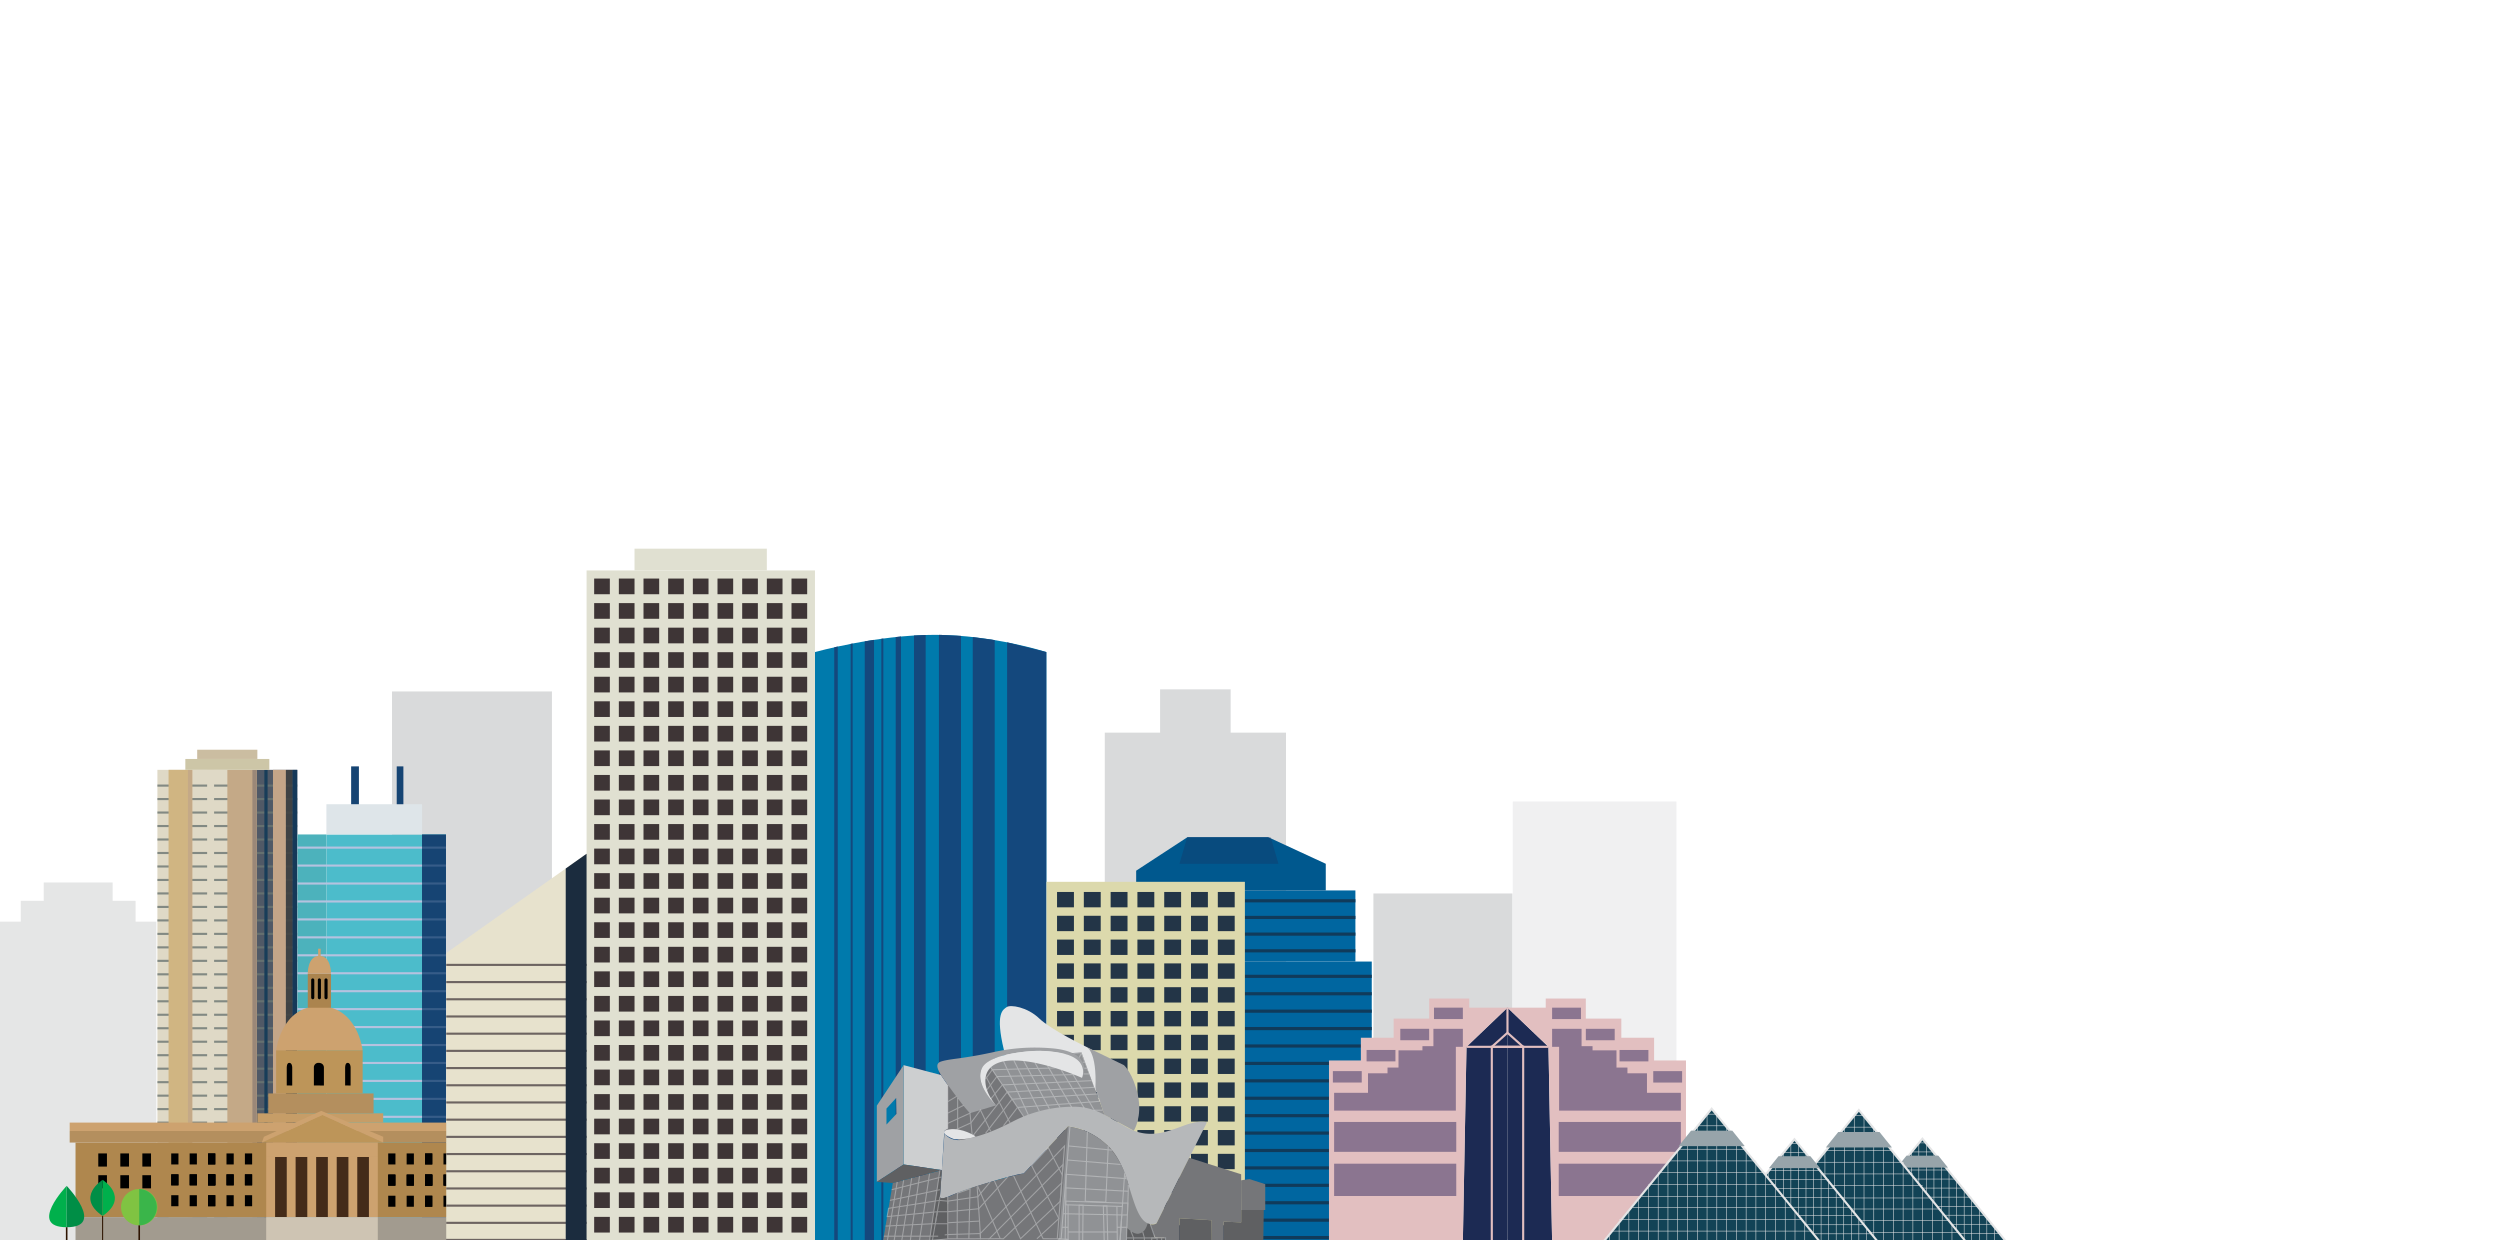 <svg xmlns="http://www.w3.org/2000/svg" xmlns:xlink="http://www.w3.org/1999/xlink" viewBox="0 0 1177.03 584.01"><defs><style>.cls-1,.cls-22,.cls-23,.cls-29,.cls-35,.cls-37,.cls-66,.cls-70,.cls-8{fill:none;}.cls-2{clip-path:url(#clip-path);}.cls-3,.cls-4,.cls-5{fill:#808285;}.cls-23,.cls-3{opacity:0.2;}.cls-28,.cls-4{opacity:0.3;}.cls-5{opacity:0.12;}.cls-6{fill:#505966;}.cls-7{fill:#dfd9c6;}.cls-8{stroke:#6b7672;}.cls-22,.cls-23,.cls-29,.cls-35,.cls-37,.cls-38,.cls-53,.cls-54,.cls-66,.cls-67,.cls-68,.cls-70,.cls-8{stroke-miterlimit:10;}.cls-15,.cls-8{opacity:0.8;}.cls-9{fill:#c4a987;}.cls-10{fill:#c4a588;}.cls-11{fill:#d0b582;}.cls-12{fill:#183d59;}.cls-13{fill:#153959;}.cls-14{fill:#9b8878;}.cls-15{fill:#3b3d3d;}.cls-16{fill:#cdc6a7;}.cls-17{fill:#cbbda1;}.cls-18{fill:#4cbccb;}.cls-19{fill:#4cb2bc;}.cls-20{fill:#164473;}.cls-21{fill:#dee5e9;}.cls-22,.cls-23{stroke:#b5c2df;}.cls-24{fill:#007aac;}.cls-25{fill:#14487d;}.cls-26{fill:#0066a0;}.cls-27{fill:#00588e;}.cls-28{fill:#1c2e57;}.cls-29{stroke:#103b5b;stroke-width:1.5px;}.cls-30{fill:#dcd9ac;}.cls-31{fill:#233547;}.cls-32{fill:#1c2a53;}.cls-33{fill:#e2bfc0;}.cls-34{fill:#8b7590;}.cls-35{stroke:#e2bfc0;}.cls-36{fill:#124356;}.cls-37,.cls-38,.cls-66,.cls-67,.cls-68{stroke:#e4e5e6;}.cls-38,.cls-39{fill:#97a4aa;}.cls-38{stroke-width:0.25px;}.cls-40{fill:#e0e0d1;}.cls-41{fill:#3e3536;}.cls-42{fill:#af874e;}.cls-43{fill:#b48f5e;}.cls-44{fill:#cda26f;}.cls-45{fill:#c69d67;}.cls-46{fill:#bd9559;}.cls-47{fill:#ab844e;}.cls-48{fill:#442b19;}.cls-49{fill:#a29b8f;}.cls-50{fill:#cec4b3;}.cls-51{fill:#00b04c;}.cls-52,.cls-53,.cls-54{fill:#008e46;}.cls-53,.cls-54{stroke:#2e1401;}.cls-53{stroke-width:0.75px;}.cls-54,.cls-66,.cls-67,.cls-68{stroke-width:0.5px;}.cls-55{fill:#80c342;}.cls-56{fill:#3ab54a;}.cls-57{fill:#e4e5e6;}.cls-58{fill:#757679;}.cls-59{fill:#909295;}.cls-60{fill:#5f6062;}.cls-61{fill:#8a8c8e;}.cls-62{fill:#b6b8ba;}.cls-63{fill:#cdcfd0;}.cls-64{fill:#9fa1a4;}.cls-65{opacity:0.4;}.cls-67{fill:#cecac8;}.cls-68{fill:#006db7;}.cls-69{fill:#e7e2cd;}.cls-70{stroke:#6d6461;}.cls-71{fill:#1b2c3e;}</style><clipPath id="clip-path"><rect class="cls-1" y="258.31" width="944.33" height="325.7"/></clipPath></defs><title>17_01_27_SkylineIllustration_2</title><g id="Layer_3" data-name="Layer 3"><g class="cls-2"><polygon class="cls-3" points="63.84 433.91 63.84 424.12 53.03 424.12 53.03 415.48 20.59 415.48 20.59 424.12 9.78 424.12 9.78 433.91 0 433.91 0 609.56 73.62 609.56 73.62 433.91 63.84 433.91"/><rect class="cls-4" x="646.61" y="420.66" width="65.42" height="162.65"/><rect class="cls-4" x="184.57" y="325.54" width="75.3" height="250.34"/><polygon class="cls-4" points="579.41 344.94 579.41 324.55 546.19 324.55 546.19 344.94 520.14 344.94 520.14 583.5 605.46 583.5 605.46 344.94 579.41 344.94"/><rect class="cls-5" x="712.23" y="377.36" width="77.05" height="250.34"/><rect class="cls-6" x="120.92" y="362.45" width="19.03" height="221.36"/><rect class="cls-7" x="74.11" y="362.45" width="46.81" height="221.36"/><line class="cls-8" x1="74.11" y1="369.87" x2="139.96" y2="369.87"/><line class="cls-8" x1="74.11" y1="376.21" x2="139.96" y2="376.21"/><line class="cls-8" x1="74.11" y1="382.56" x2="139.96" y2="382.56"/><line class="cls-8" x1="74.11" y1="388.91" x2="139.96" y2="388.91"/><line class="cls-8" x1="74.11" y1="395.25" x2="139.96" y2="395.25"/><line class="cls-8" x1="74.11" y1="401.6" x2="139.96" y2="401.6"/><line class="cls-8" x1="74.11" y1="407.95" x2="139.96" y2="407.95"/><line class="cls-8" x1="74.11" y1="414.29" x2="139.96" y2="414.29"/><line class="cls-8" x1="74.11" y1="420.64" x2="139.96" y2="420.64"/><line class="cls-8" x1="74.11" y1="426.99" x2="139.96" y2="426.99"/><line class="cls-8" x1="74.11" y1="433.34" x2="139.96" y2="433.34"/><line class="cls-8" x1="74.11" y1="439.68" x2="139.96" y2="439.68"/><line class="cls-8" x1="74.11" y1="446.03" x2="139.96" y2="446.03"/><line class="cls-8" x1="74.11" y1="452.38" x2="139.96" y2="452.38"/><line class="cls-8" x1="74.11" y1="458.72" x2="139.96" y2="458.72"/><line class="cls-8" x1="74.11" y1="465.07" x2="139.96" y2="465.07"/><line class="cls-8" x1="74.11" y1="471.42" x2="139.96" y2="471.42"/><line class="cls-8" x1="74.11" y1="477.76" x2="139.96" y2="477.76"/><line class="cls-8" x1="74.11" y1="484.11" x2="139.96" y2="484.11"/><line class="cls-8" x1="74.11" y1="490.46" x2="139.96" y2="490.46"/><line class="cls-8" x1="74.11" y1="496.8" x2="139.96" y2="496.8"/><line class="cls-8" x1="74.11" y1="503.15" x2="139.96" y2="503.15"/><line class="cls-8" x1="74.11" y1="509.5" x2="139.96" y2="509.5"/><line class="cls-8" x1="74.11" y1="515.85" x2="139.96" y2="515.85"/><line class="cls-8" x1="74.11" y1="522.19" x2="139.96" y2="522.19"/><line class="cls-8" x1="74.11" y1="528.54" x2="139.96" y2="528.54"/><line class="cls-8" x1="74.11" y1="534.89" x2="139.96" y2="534.89"/><line class="cls-8" x1="74.11" y1="541.23" x2="139.96" y2="541.23"/><line class="cls-8" x1="74.11" y1="547.58" x2="139.96" y2="547.58"/><line class="cls-8" x1="74.11" y1="553.93" x2="139.96" y2="553.93"/><line class="cls-8" x1="74.11" y1="560.27" x2="139.96" y2="560.27"/><line class="cls-8" x1="74.11" y1="566.62" x2="139.96" y2="566.62"/><line class="cls-8" x1="74.11" y1="572.97" x2="139.96" y2="572.97"/><line class="cls-8" x1="74.11" y1="579.31" x2="139.96" y2="579.31"/><rect class="cls-9" x="107.04" y="362.45" width="13.89" height="221.36"/><rect class="cls-10" x="128.53" y="362.45" width="6.08" height="221.36"/><rect class="cls-11" x="79.36" y="362.45" width="11.15" height="221.36"/><rect class="cls-12" x="124.47" y="362.45" width="1.52" height="221.36"/><rect class="cls-13" x="137.65" y="362.45" width="2.3" height="221.36"/><rect class="cls-14" x="118.83" y="362.45" width="2.09" height="221.36"/><rect class="cls-9" x="88.48" y="362.45" width="2.02" height="221.36"/><rect class="cls-15" x="134.61" y="362.45" width="3.04" height="221.36"/><rect class="cls-7" x="97.52" y="362.45" width="3.28" height="221.36"/><rect class="cls-16" x="87.26" y="357.33" width="39.54" height="5.12"/><rect class="cls-17" x="92.84" y="352.98" width="28.33" height="4.35"/><rect class="cls-18" x="153.67" y="392.87" width="56.3" height="191.47"/><rect class="cls-19" x="140.08" y="392.87" width="13.59" height="191.47"/><rect class="cls-20" x="198.69" y="392.87" width="11.28" height="191.47"/><rect class="cls-21" x="153.67" y="378.64" width="45.02" height="14.23"/><rect class="cls-20" x="186.78" y="360.82" width="3.14" height="17.82"/><rect class="cls-20" x="165.32" y="360.82" width="3.66" height="17.82"/><line class="cls-22" x1="140.08" y1="399.07" x2="198.69" y2="399.07"/><line class="cls-22" x1="140.08" y1="407.52" x2="198.69" y2="407.52"/><line class="cls-22" x1="140.08" y1="415.97" x2="198.69" y2="415.97"/><line class="cls-22" x1="140.08" y1="424.42" x2="198.69" y2="424.42"/><line class="cls-22" x1="140.08" y1="432.87" x2="198.69" y2="432.87"/><line class="cls-22" x1="140.08" y1="441.32" x2="198.69" y2="441.32"/><line class="cls-22" x1="140.08" y1="449.77" x2="198.69" y2="449.77"/><line class="cls-22" x1="140.08" y1="458.22" x2="198.69" y2="458.22"/><line class="cls-22" x1="140.08" y1="466.66" x2="198.69" y2="466.66"/><line class="cls-22" x1="140.08" y1="475.11" x2="198.69" y2="475.11"/><line class="cls-22" x1="140.08" y1="483.56" x2="198.69" y2="483.56"/><line class="cls-22" x1="140.08" y1="492.01" x2="198.69" y2="492.01"/><line class="cls-22" x1="140.08" y1="500.46" x2="198.69" y2="500.46"/><line class="cls-22" x1="140.08" y1="508.91" x2="198.69" y2="508.91"/><line class="cls-22" x1="140.08" y1="517.36" x2="198.69" y2="517.36"/><line class="cls-22" x1="140.08" y1="525.81" x2="198.69" y2="525.81"/><line class="cls-22" x1="140.08" y1="534.25" x2="198.69" y2="534.25"/><line class="cls-22" x1="140.08" y1="542.7" x2="198.69" y2="542.7"/><line class="cls-22" x1="140.08" y1="551.15" x2="198.69" y2="551.15"/><line class="cls-22" x1="140.08" y1="559.6" x2="198.69" y2="559.6"/><line class="cls-22" x1="140.08" y1="568.05" x2="198.69" y2="568.05"/><line class="cls-22" x1="140.08" y1="576.5" x2="198.69" y2="576.5"/><line class="cls-23" x1="198.69" y1="399.07" x2="209.97" y2="399.07"/><line class="cls-23" x1="198.69" y1="407.52" x2="209.97" y2="407.52"/><line class="cls-23" x1="198.69" y1="415.97" x2="209.97" y2="415.97"/><line class="cls-23" x1="198.69" y1="424.42" x2="209.97" y2="424.42"/><line class="cls-23" x1="198.69" y1="432.87" x2="209.97" y2="432.87"/><line class="cls-23" x1="198.69" y1="441.32" x2="209.97" y2="441.32"/><line class="cls-23" x1="198.69" y1="449.77" x2="209.97" y2="449.77"/><line class="cls-23" x1="198.69" y1="458.22" x2="209.97" y2="458.22"/><line class="cls-23" x1="198.69" y1="466.66" x2="209.97" y2="466.66"/><line class="cls-23" x1="198.69" y1="475.11" x2="209.97" y2="475.11"/><line class="cls-23" x1="198.69" y1="483.56" x2="209.97" y2="483.56"/><line class="cls-23" x1="198.69" y1="492.01" x2="209.97" y2="492.01"/><line class="cls-23" x1="198.69" y1="500.46" x2="209.97" y2="500.46"/><line class="cls-23" x1="198.69" y1="508.91" x2="209.97" y2="508.91"/><line class="cls-23" x1="198.69" y1="517.36" x2="209.97" y2="517.36"/><line class="cls-23" x1="198.69" y1="525.81" x2="209.97" y2="525.81"/><line class="cls-23" x1="198.69" y1="534.25" x2="209.97" y2="534.25"/><line class="cls-23" x1="198.69" y1="542.7" x2="209.97" y2="542.7"/><line class="cls-23" x1="198.69" y1="551.15" x2="209.97" y2="551.15"/><line class="cls-23" x1="198.69" y1="559.6" x2="209.97" y2="559.6"/><line class="cls-23" x1="198.69" y1="568.05" x2="209.97" y2="568.05"/><line class="cls-23" x1="198.69" y1="576.5" x2="209.97" y2="576.5"/><path class="cls-24" d="M383.7,307V584.31H492.62V307s-25-8.11-52.49-8.11S383.7,307,383.7,307Z"/><polygon class="cls-25" points="474.15 302.43 474.15 584.31 492.62 584.31 492.62 307 474.15 302.43"/><polygon class="cls-25" points="457.98 299.94 457.98 584.31 468.32 584.31 468.32 301.37 457.98 299.94"/><polygon class="cls-25" points="452.45 299.39 452.45 584.31 442.06 584.31 442.06 298.88 452.45 299.39"/><polygon class="cls-25" points="435.82 298.95 435.82 584.31 430.32 584.31 430.32 299.2 435.82 298.95"/><polygon class="cls-25" points="421.71 299.94 421.71 584.31 424.2 584.31 424.2 299.68 421.71 299.94"/><polygon class="cls-25" points="414.94 300.76 414.94 584.31 415.89 584.31 415.89 300.63 414.94 300.76"/><polygon class="cls-25" points="400.5 303.15 400.5 584.31 401.45 584.31 401.45 302.97 400.5 303.15"/><polygon class="cls-25" points="392.77 304.77 392.77 584.31 394.43 584.31 394.43 304.4 392.77 304.77"/><polygon class="cls-25" points="411.5 301.25 411.5 584.31 407.13 584.31 407.13 301.95 411.5 301.25"/><rect class="cls-26" x="513.27" y="452.71" width="132.57" height="132.57"/><rect class="cls-26" x="520.97" y="419.23" width="117.17" height="33.48"/><polyline class="cls-27" points="534.92 419.23 534.92 409.93 559.1 394.13 597.04 394.13 624.19 406.68 624.19 419.23"/><polyline class="cls-28" points="577.71 406.68 601.91 406.68 598.26 394.12 578.61 394.12 578.61 394.12 558.95 394.12 555.31 406.68 579.5 406.68"/><line class="cls-29" x1="513.27" y1="459.67" x2="645.84" y2="459.67"/><line class="cls-29" x1="521.11" y1="447.65" x2="638.14" y2="447.65"/><line class="cls-29" x1="521.11" y1="439.8" x2="638.14" y2="439.8"/><line class="cls-29" x1="521.11" y1="431.95" x2="638.14" y2="431.95"/><line class="cls-29" x1="521.11" y1="424.1" x2="638.14" y2="424.1"/><line class="cls-29" x1="513.27" y1="467.87" x2="645.84" y2="467.87"/><line class="cls-29" x1="513.27" y1="476.07" x2="645.84" y2="476.07"/><line class="cls-29" x1="513.27" y1="484.27" x2="645.84" y2="484.27"/><line class="cls-29" x1="513.27" y1="492.47" x2="645.84" y2="492.47"/><line class="cls-29" x1="513.27" y1="500.67" x2="645.84" y2="500.67"/><line class="cls-29" x1="513.27" y1="508.87" x2="645.84" y2="508.87"/><line class="cls-29" x1="513.27" y1="517.07" x2="645.84" y2="517.07"/><line class="cls-29" x1="513.27" y1="525.27" x2="645.84" y2="525.27"/><line class="cls-29" x1="513.27" y1="533.47" x2="645.84" y2="533.47"/><line class="cls-29" x1="513.27" y1="541.67" x2="645.84" y2="541.67"/><line class="cls-29" x1="513.27" y1="549.87" x2="645.84" y2="549.87"/><line class="cls-29" x1="513.27" y1="558.07" x2="645.84" y2="558.07"/><line class="cls-29" x1="513.27" y1="566.27" x2="645.84" y2="566.27"/><line class="cls-29" x1="513.27" y1="574.47" x2="645.84" y2="574.47"/><line class="cls-29" x1="513.27" y1="582.67" x2="645.84" y2="582.67"/><rect class="cls-30" x="492.72" y="415.17" width="93.39" height="196.34"/><rect class="cls-31" x="497.67" y="576.87" width="7.95" height="7.23"/><rect class="cls-31" x="510.28" y="576.87" width="7.95" height="7.23"/><rect class="cls-31" x="522.9" y="576.87" width="7.95" height="7.23"/><rect class="cls-31" x="535.51" y="576.87" width="7.95" height="7.23"/><rect class="cls-31" x="548.13" y="576.87" width="7.95" height="7.23"/><rect class="cls-31" x="560.74" y="576.87" width="7.95" height="7.23"/><rect class="cls-31" x="573.36" y="576.87" width="7.95" height="7.23"/><rect class="cls-31" x="497.67" y="565.66" width="7.95" height="7.23"/><rect class="cls-31" x="510.28" y="565.66" width="7.95" height="7.23"/><rect class="cls-31" x="522.9" y="565.66" width="7.95" height="7.23"/><rect class="cls-31" x="535.51" y="565.66" width="7.95" height="7.23"/><rect class="cls-31" x="548.13" y="565.66" width="7.95" height="7.23"/><rect class="cls-31" x="560.74" y="565.66" width="7.95" height="7.23"/><rect class="cls-31" x="573.36" y="565.66" width="7.95" height="7.23"/><rect class="cls-31" x="497.67" y="554.45" width="7.95" height="7.23"/><rect class="cls-31" x="510.28" y="554.45" width="7.95" height="7.23"/><rect class="cls-31" x="522.9" y="554.45" width="7.95" height="7.23"/><rect class="cls-31" x="535.51" y="554.45" width="7.95" height="7.23"/><rect class="cls-31" x="548.13" y="554.45" width="7.95" height="7.23"/><rect class="cls-31" x="560.74" y="554.45" width="7.95" height="7.23"/><rect class="cls-31" x="573.36" y="554.45" width="7.95" height="7.23"/><rect class="cls-31" x="497.67" y="543.24" width="7.95" height="7.23"/><rect class="cls-31" x="510.28" y="543.24" width="7.95" height="7.23"/><rect class="cls-31" x="522.9" y="543.24" width="7.95" height="7.23"/><rect class="cls-31" x="535.51" y="543.24" width="7.95" height="7.23"/><rect class="cls-31" x="548.13" y="543.24" width="7.95" height="7.23"/><rect class="cls-31" x="560.74" y="543.24" width="7.95" height="7.23"/><rect class="cls-31" x="573.36" y="543.24" width="7.95" height="7.23"/><rect class="cls-31" x="497.67" y="532.03" width="7.95" height="7.23"/><rect class="cls-31" x="510.28" y="532.03" width="7.95" height="7.23"/><rect class="cls-31" x="522.9" y="532.03" width="7.95" height="7.23"/><rect class="cls-31" x="535.51" y="532.03" width="7.95" height="7.23"/><rect class="cls-31" x="548.13" y="532.03" width="7.95" height="7.23"/><rect class="cls-31" x="560.74" y="532.03" width="7.95" height="7.23"/><rect class="cls-31" x="573.36" y="532.03" width="7.95" height="7.23"/><rect class="cls-31" x="497.67" y="520.83" width="7.95" height="7.23"/><rect class="cls-31" x="510.28" y="520.83" width="7.95" height="7.23"/><rect class="cls-31" x="522.9" y="520.83" width="7.95" height="7.23"/><rect class="cls-31" x="535.51" y="520.83" width="7.95" height="7.23"/><rect class="cls-31" x="548.13" y="520.83" width="7.95" height="7.23"/><rect class="cls-31" x="560.74" y="520.83" width="7.95" height="7.23"/><rect class="cls-31" x="573.36" y="520.83" width="7.95" height="7.23"/><rect class="cls-31" x="497.67" y="509.62" width="7.95" height="7.23"/><rect class="cls-31" x="510.28" y="509.62" width="7.95" height="7.23"/><rect class="cls-31" x="522.9" y="509.62" width="7.95" height="7.23"/><rect class="cls-31" x="535.51" y="509.62" width="7.95" height="7.23"/><rect class="cls-31" x="548.13" y="509.62" width="7.95" height="7.23"/><rect class="cls-31" x="560.74" y="509.62" width="7.95" height="7.23"/><rect class="cls-31" x="573.36" y="509.62" width="7.95" height="7.23"/><rect class="cls-31" x="497.67" y="498.41" width="7.95" height="7.23"/><rect class="cls-31" x="510.28" y="498.41" width="7.95" height="7.23"/><rect class="cls-31" x="522.9" y="498.41" width="7.95" height="7.23"/><rect class="cls-31" x="535.51" y="498.41" width="7.95" height="7.23"/><rect class="cls-31" x="548.13" y="498.41" width="7.95" height="7.23"/><rect class="cls-31" x="560.74" y="498.41" width="7.95" height="7.23"/><rect class="cls-31" x="573.36" y="498.41" width="7.95" height="7.23"/><rect class="cls-31" x="497.67" y="487.2" width="7.95" height="7.23"/><rect class="cls-31" x="510.28" y="487.2" width="7.95" height="7.23"/><rect class="cls-31" x="522.9" y="487.2" width="7.95" height="7.23"/><rect class="cls-31" x="535.51" y="487.2" width="7.95" height="7.23"/><rect class="cls-31" x="548.13" y="487.2" width="7.95" height="7.23"/><rect class="cls-31" x="560.74" y="487.2" width="7.95" height="7.23"/><rect class="cls-31" x="573.36" y="487.2" width="7.95" height="7.23"/><rect class="cls-31" x="497.67" y="475.99" width="7.95" height="7.23"/><rect class="cls-31" x="510.28" y="475.99" width="7.95" height="7.23"/><rect class="cls-31" x="522.9" y="475.99" width="7.95" height="7.23"/><rect class="cls-31" x="535.51" y="475.99" width="7.95" height="7.23"/><rect class="cls-31" x="548.13" y="475.99" width="7.95" height="7.23"/><rect class="cls-31" x="560.74" y="475.99" width="7.95" height="7.23"/><rect class="cls-31" x="573.36" y="475.99" width="7.95" height="7.23"/><rect class="cls-31" x="497.67" y="464.78" width="7.95" height="7.23"/><rect class="cls-31" x="510.28" y="464.78" width="7.95" height="7.23"/><rect class="cls-31" x="522.9" y="464.78" width="7.95" height="7.23"/><rect class="cls-31" x="535.51" y="464.78" width="7.95" height="7.23"/><rect class="cls-31" x="548.13" y="464.78" width="7.95" height="7.23"/><rect class="cls-31" x="560.74" y="464.78" width="7.95" height="7.23"/><rect class="cls-31" x="573.36" y="464.78" width="7.95" height="7.23"/><rect class="cls-31" x="497.67" y="453.58" width="7.95" height="7.23"/><rect class="cls-31" x="510.28" y="453.58" width="7.95" height="7.23"/><rect class="cls-31" x="522.9" y="453.58" width="7.95" height="7.23"/><rect class="cls-31" x="535.51" y="453.58" width="7.95" height="7.23"/><rect class="cls-31" x="548.13" y="453.58" width="7.95" height="7.23"/><rect class="cls-31" x="560.74" y="453.58" width="7.95" height="7.23"/><rect class="cls-31" x="573.36" y="453.58" width="7.95" height="7.23"/><rect class="cls-31" x="497.67" y="442.37" width="7.95" height="7.23"/><rect class="cls-31" x="510.28" y="442.37" width="7.95" height="7.23"/><rect class="cls-31" x="522.9" y="442.37" width="7.95" height="7.23"/><rect class="cls-31" x="535.51" y="442.37" width="7.95" height="7.23"/><rect class="cls-31" x="548.13" y="442.37" width="7.95" height="7.23"/><rect class="cls-31" x="560.74" y="442.37" width="7.95" height="7.23"/><rect class="cls-31" x="573.36" y="442.37" width="7.95" height="7.23"/><rect class="cls-31" x="497.67" y="431.16" width="7.95" height="7.23"/><rect class="cls-31" x="510.28" y="431.16" width="7.95" height="7.23"/><rect class="cls-31" x="522.9" y="431.16" width="7.95" height="7.23"/><rect class="cls-31" x="535.51" y="431.16" width="7.95" height="7.23"/><rect class="cls-31" x="548.13" y="431.16" width="7.95" height="7.23"/><rect class="cls-31" x="560.74" y="431.16" width="7.95" height="7.23"/><rect class="cls-31" x="573.36" y="431.16" width="7.95" height="7.23"/><rect class="cls-31" x="497.67" y="419.95" width="7.95" height="7.23"/><rect class="cls-31" x="510.28" y="419.95" width="7.95" height="7.23"/><rect class="cls-31" x="522.9" y="419.95" width="7.95" height="7.23"/><rect class="cls-31" x="535.51" y="419.95" width="7.95" height="7.23"/><rect class="cls-31" x="548.13" y="419.95" width="7.95" height="7.23"/><rect class="cls-31" x="560.74" y="419.95" width="7.95" height="7.23"/><rect class="cls-31" x="573.36" y="419.95" width="7.95" height="7.23"/><polygon class="cls-32" points="709.74 584.61 709.74 474.42 729.04 492.86 730.75 584.61 709.74 584.61"/><polygon class="cls-33" points="709.74 474.42 727.75 474.42 727.75 470.13 746.62 470.13 746.62 479.56 763.34 479.56 763.34 488.57 778.77 488.57 778.77 499.29 793.78 499.29 793.78 584.61 730.75 584.61 729.04 492.86 709.74 474.42"/><polygon class="cls-34" points="730.75 485.14 730.75 492.86 734.05 492.86 734.05 522.89 791.37 522.89 791.37 514.51 775.41 514.51 775.41 505.32 766.22 505.32 766.22 502.62 761.06 502.62 761.06 494.51 749.79 494.51 749.79 492.55 744.62 492.55 744.62 484.38 730.75 484.38 730.75 485.14"/><rect class="cls-34" x="733.87" y="528.23" width="57.5" height="14.07"/><rect class="cls-34" x="733.87" y="547.88" width="57.5" height="15.21"/><rect class="cls-34" x="730.75" y="474.42" width="13.59" height="5.38"/><rect class="cls-34" x="746.63" y="484.38" width="13.59" height="5.38"/><rect class="cls-34" x="762.5" y="494.34" width="13.59" height="5.38"/><rect class="cls-34" x="778.37" y="504.3" width="13.59" height="5.38"/><polyline class="cls-32" points="709.74 474.42 690.45 492.86 688.73 584.61 709.74 584.61"/><polygon class="cls-33" points="709.74 474.42 691.74 474.42 691.74 470.13 672.87 470.13 672.87 479.56 656.15 479.56 656.15 488.57 640.71 488.57 640.71 499.29 625.7 499.29 625.7 584.61 688.73 584.61 690.45 492.86 709.74 474.42"/><polygon class="cls-34" points="688.73 485.14 688.73 492.86 685.43 492.86 685.43 522.89 628.12 522.89 628.12 514.51 644.07 514.51 644.07 505.32 653.26 505.32 653.26 502.62 658.43 502.62 658.43 494.51 669.7 494.51 669.7 492.55 674.87 492.55 674.87 484.38 688.73 484.38 688.73 485.14"/><rect class="cls-34" x="628.12" y="528.23" width="57.5" height="14.07"/><rect class="cls-34" x="628.12" y="547.88" width="57.5" height="15.21"/><rect class="cls-34" x="675.15" y="474.42" width="13.59" height="5.38" transform="translate(1363.88 954.21) rotate(-180)"/><rect class="cls-34" x="659.28" y="484.38" width="13.59" height="5.38" transform="translate(1332.14 974.13) rotate(-180)"/><rect class="cls-34" x="643.4" y="494.34" width="13.59" height="5.38" transform="translate(1300.39 994.05) rotate(-180)"/><rect class="cls-34" x="627.53" y="504.3" width="13.59" height="5.38" transform="translate(1268.65 1013.97) rotate(-180)"/><line class="cls-33" x1="688.73" y1="492.86" x2="730.75" y2="492.86"/><rect class="cls-35" x="702.36" y="492.86" width="14.77" height="93.81"/><line class="cls-35" x1="729.04" y1="492.86" x2="690.45" y2="492.86"/><polyline class="cls-35" points="702.36 492.86 709.74 486.24 717.13 492.86"/><line class="cls-35" x1="709.74" y1="486.23" x2="709.74" y2="474.42"/><polygon class="cls-36" points="865.84 584.39 905.09 536.13 944.33 584.39 865.84 584.39"/><polyline class="cls-37" points="944.33 584.39 905.09 536.13 865.84 584.39"/><line class="cls-38" x1="867.85" y1="582.26" x2="867.85" y2="585.46"/><line class="cls-38" x1="871.41" y1="577.85" x2="871.41" y2="585.46"/><line class="cls-38" x1="874.96" y1="573.47" x2="874.96" y2="585.46"/><line class="cls-38" x1="878.52" y1="569.03" x2="878.52" y2="585.46"/><line class="cls-38" x1="882.07" y1="564.14" x2="882.07" y2="585.46"/><line class="cls-38" x1="885.63" y1="560.26" x2="885.63" y2="585.46"/><line class="cls-38" x1="889.19" y1="555.06" x2="889.19" y2="585.46"/><line class="cls-38" x1="892.74" y1="551.39" x2="892.74" y2="585.46"/><line class="cls-38" x1="896.3" y1="546.92" x2="896.3" y2="585.46"/><line class="cls-38" x1="899.85" y1="542.57" x2="899.85" y2="585.46"/><line class="cls-38" x1="903.41" y1="538.37" x2="903.41" y2="585.46"/><line class="cls-38" x1="906.97" y1="538.36" x2="906.97" y2="585.46"/><line class="cls-38" x1="910.52" y1="542.82" x2="910.52" y2="585.46"/><line class="cls-38" x1="914.08" y1="546.92" x2="914.08" y2="585.46"/><line class="cls-38" x1="917.63" y1="551.39" x2="917.63" y2="585.46"/><line class="cls-38" x1="921.19" y1="555.06" x2="921.19" y2="585.46"/><line class="cls-38" x1="924.75" y1="560.26" x2="924.75" y2="585.46"/><line class="cls-38" x1="928.3" y1="564.14" x2="928.3" y2="585.46"/><line class="cls-38" x1="931.86" y1="569.03" x2="931.86" y2="585.46"/><line class="cls-38" x1="935.42" y1="573.47" x2="935.42" y2="585.46"/><line class="cls-38" x1="938.97" y1="577.85" x2="938.97" y2="585.46"/><polygon class="cls-39" points="897.6 544.11 912.6 544.11 917.12 549.73 893.07 549.73 897.6 544.11"/><line class="cls-38" x1="868.89" y1="580.64" x2="941.28" y2="580.64"/><line class="cls-38" x1="871.41" y1="576.39" x2="937.82" y2="576.39"/><line class="cls-38" x1="876.38" y1="572.13" x2="934.36" y2="572.13"/><line class="cls-38" x1="879.56" y1="568.11" x2="930.9" y2="568.11"/><line class="cls-38" x1="882.07" y1="563.62" x2="928.3" y2="563.62"/><line class="cls-38" x1="885.63" y1="559.36" x2="924.75" y2="559.36"/><line class="cls-38" x1="889.19" y1="555.11" x2="921.19" y2="555.11"/><line class="cls-38" x1="892.74" y1="550.85" x2="917.63" y2="550.85"/><line class="cls-38" x1="899.85" y1="542.34" x2="910.52" y2="542.34"/><line class="cls-38" x1="903.41" y1="538.09" x2="906.97" y2="538.09"/><polygon class="cls-36" points="824.39 585.08 875.17 522.64 925.94 585.08 824.39 585.08"/><polyline class="cls-37" points="925.94 585.08 875.17 522.64 824.39 585.08"/><line class="cls-38" x1="826.99" y1="582.32" x2="826.99" y2="586.46"/><line class="cls-38" x1="831.59" y1="576.61" x2="831.59" y2="586.46"/><line class="cls-38" x1="836.2" y1="570.94" x2="836.2" y2="586.46"/><line class="cls-38" x1="840.8" y1="565.2" x2="840.8" y2="586.46"/><line class="cls-38" x1="845.4" y1="558.88" x2="845.4" y2="586.46"/><line class="cls-38" x1="850" y1="553.86" x2="850" y2="586.46"/><line class="cls-38" x1="854.6" y1="547.13" x2="854.6" y2="586.46"/><line class="cls-38" x1="859.2" y1="542.39" x2="859.2" y2="586.46"/><line class="cls-38" x1="863.8" y1="536.59" x2="863.8" y2="586.46"/><line class="cls-38" x1="868.4" y1="530.96" x2="868.4" y2="586.46"/><line class="cls-38" x1="873" y1="525.53" x2="873" y2="586.46"/><line class="cls-38" x1="877.6" y1="525.52" x2="877.6" y2="586.46"/><line class="cls-38" x1="882.2" y1="531.29" x2="882.2" y2="586.46"/><line class="cls-38" x1="886.8" y1="536.59" x2="886.8" y2="586.46"/><line class="cls-38" x1="891.4" y1="542.39" x2="891.4" y2="586.46"/><line class="cls-38" x1="896.01" y1="547.13" x2="896.01" y2="586.46"/><line class="cls-38" x1="900.61" y1="553.86" x2="900.61" y2="586.46"/><line class="cls-38" x1="905.21" y1="558.88" x2="905.21" y2="586.46"/><line class="cls-38" x1="909.81" y1="565.2" x2="909.81" y2="586.46"/><line class="cls-38" x1="914.41" y1="570.94" x2="914.41" y2="586.46"/><line class="cls-38" x1="919.01" y1="576.61" x2="919.01" y2="586.46"/><polygon class="cls-39" points="865.48 532.96 884.89 532.96 890.74 540.23 859.63 540.23 865.48 532.96"/><line class="cls-38" x1="828.34" y1="580.23" x2="922" y2="580.23"/><line class="cls-38" x1="831.59" y1="574.72" x2="917.52" y2="574.72"/><line class="cls-38" x1="838.03" y1="569.21" x2="913.04" y2="569.21"/><line class="cls-38" x1="842.14" y1="564.02" x2="908.56" y2="564.02"/><line class="cls-38" x1="845.4" y1="558.2" x2="905.21" y2="558.2"/><line class="cls-38" x1="850" y1="552.7" x2="900.61" y2="552.7"/><line class="cls-38" x1="854.6" y1="547.19" x2="896.01" y2="547.19"/><line class="cls-38" x1="859.2" y1="541.68" x2="891.4" y2="541.68"/><line class="cls-38" x1="868.4" y1="530.67" x2="882.2" y2="530.67"/><line class="cls-38" x1="873" y1="525.17" x2="877.6" y2="525.17"/><polygon class="cls-36" points="805.59 584.64 844.84 536.39 884.08 584.64 805.59 584.64"/><polyline class="cls-37" points="884.08 584.64 844.84 536.39 805.59 584.64"/><line class="cls-38" x1="807.6" y1="582.51" x2="807.6" y2="585.71"/><line class="cls-38" x1="811.16" y1="578.1" x2="811.16" y2="585.71"/><line class="cls-38" x1="814.71" y1="573.72" x2="814.71" y2="585.71"/><line class="cls-38" x1="818.27" y1="569.29" x2="818.27" y2="585.71"/><line class="cls-38" x1="821.83" y1="564.39" x2="821.83" y2="585.71"/><line class="cls-38" x1="825.38" y1="560.52" x2="825.38" y2="585.71"/><line class="cls-38" x1="828.94" y1="555.32" x2="828.94" y2="585.71"/><line class="cls-38" x1="832.49" y1="551.65" x2="832.49" y2="585.71"/><line class="cls-38" x1="836.05" y1="547.17" x2="836.05" y2="585.71"/><line class="cls-38" x1="839.61" y1="542.82" x2="839.61" y2="585.71"/><line class="cls-38" x1="843.16" y1="538.62" x2="843.16" y2="585.71"/><line class="cls-38" x1="846.72" y1="538.61" x2="846.72" y2="585.71"/><line class="cls-38" x1="850.28" y1="543.07" x2="850.28" y2="585.71"/><line class="cls-38" x1="853.83" y1="547.17" x2="853.83" y2="585.71"/><line class="cls-38" x1="857.39" y1="551.65" x2="857.39" y2="585.71"/><line class="cls-38" x1="860.94" y1="555.32" x2="860.94" y2="585.71"/><line class="cls-38" x1="864.5" y1="560.52" x2="864.5" y2="585.71"/><line class="cls-38" x1="868.06" y1="564.39" x2="868.06" y2="585.71"/><line class="cls-38" x1="871.61" y1="569.29" x2="871.61" y2="585.71"/><line class="cls-38" x1="875.17" y1="573.72" x2="875.17" y2="585.71"/><line class="cls-38" x1="878.72" y1="578.1" x2="878.72" y2="585.71"/><polygon class="cls-39" points="837.35 544.36 852.35 544.36 856.88 549.98 832.83 549.98 837.35 544.36"/><line class="cls-38" x1="808.64" y1="580.9" x2="881.03" y2="580.9"/><line class="cls-38" x1="811.16" y1="576.64" x2="877.57" y2="576.64"/><line class="cls-38" x1="816.13" y1="572.38" x2="874.11" y2="572.38"/><line class="cls-38" x1="819.31" y1="568.37" x2="870.65" y2="568.37"/><line class="cls-38" x1="821.83" y1="563.87" x2="868.06" y2="563.87"/><line class="cls-38" x1="825.38" y1="559.62" x2="864.5" y2="559.62"/><line class="cls-38" x1="828.94" y1="555.36" x2="860.94" y2="555.36"/><line class="cls-38" x1="832.49" y1="551.11" x2="857.39" y2="551.11"/><line class="cls-38" x1="839.61" y1="542.59" x2="850.28" y2="542.59"/><line class="cls-38" x1="843.16" y1="538.34" x2="846.72" y2="538.34"/><polygon class="cls-36" points="755.09 584.46 805.87 522.02 856.64 584.46 755.09 584.46"/><polyline class="cls-37" points="856.64 584.46 805.87 522.02 755.09 584.46"/><line class="cls-38" x1="757.69" y1="581.7" x2="757.69" y2="585.84"/><line class="cls-38" x1="762.29" y1="576" x2="762.29" y2="585.84"/><line class="cls-38" x1="766.89" y1="570.32" x2="766.89" y2="585.84"/><line class="cls-38" x1="771.49" y1="564.59" x2="771.49" y2="585.84"/><line class="cls-38" x1="776.09" y1="558.26" x2="776.09" y2="585.84"/><line class="cls-38" x1="780.69" y1="553.24" x2="780.69" y2="585.84"/><line class="cls-38" x1="785.29" y1="546.51" x2="785.29" y2="585.84"/><line class="cls-38" x1="789.9" y1="541.77" x2="789.9" y2="585.84"/><line class="cls-38" x1="794.5" y1="535.98" x2="794.5" y2="585.84"/><line class="cls-38" x1="799.1" y1="530.35" x2="799.1" y2="585.84"/><line class="cls-38" x1="803.7" y1="524.92" x2="803.7" y2="585.84"/><line class="cls-38" x1="808.3" y1="524.9" x2="808.3" y2="585.84"/><line class="cls-38" x1="812.9" y1="530.67" x2="812.9" y2="585.84"/><line class="cls-38" x1="817.5" y1="535.98" x2="817.5" y2="585.84"/><line class="cls-38" x1="822.1" y1="541.77" x2="822.1" y2="585.84"/><line class="cls-38" x1="826.7" y1="546.51" x2="826.7" y2="585.84"/><line class="cls-38" x1="831.3" y1="553.24" x2="831.3" y2="585.84"/><line class="cls-38" x1="835.9" y1="558.26" x2="835.9" y2="585.84"/><line class="cls-38" x1="840.5" y1="564.59" x2="840.5" y2="585.84"/><line class="cls-38" x1="845.11" y1="570.32" x2="845.11" y2="585.84"/><line class="cls-38" x1="849.71" y1="576" x2="849.71" y2="585.84"/><polygon class="cls-39" points="796.17 532.34 815.59 532.34 821.44 539.61 790.32 539.61 796.17 532.34"/><line class="cls-38" x1="759.04" y1="579.61" x2="852.69" y2="579.61"/><line class="cls-38" x1="762.29" y1="574.1" x2="848.22" y2="574.1"/><line class="cls-38" x1="768.72" y1="568.6" x2="843.74" y2="568.6"/><line class="cls-38" x1="772.84" y1="563.4" x2="839.26" y2="563.4"/><line class="cls-38" x1="776.09" y1="557.58" x2="835.9" y2="557.58"/><line class="cls-38" x1="780.69" y1="552.08" x2="831.3" y2="552.08"/><line class="cls-38" x1="785.29" y1="546.57" x2="826.7" y2="546.57"/><line class="cls-38" x1="789.9" y1="541.07" x2="822.1" y2="541.07"/><line class="cls-38" x1="799.1" y1="530.05" x2="812.9" y2="530.05"/><line class="cls-38" x1="803.7" y1="524.55" x2="808.3" y2="524.55"/><rect class="cls-40" x="276.17" y="268.57" width="107.53" height="315.74"/><rect class="cls-41" x="279.74" y="572.92" width="7.38" height="7.38"/><rect class="cls-41" x="291.36" y="572.92" width="7.38" height="7.38"/><rect class="cls-41" x="302.97" y="572.92" width="7.38" height="7.38"/><rect class="cls-41" x="314.58" y="572.92" width="7.38" height="7.38"/><rect class="cls-41" x="326.2" y="572.92" width="7.38" height="7.38"/><rect class="cls-41" x="337.81" y="572.92" width="7.38" height="7.38"/><rect class="cls-41" x="349.43" y="572.92" width="7.38" height="7.38"/><rect class="cls-41" x="361.04" y="572.92" width="7.38" height="7.38"/><rect class="cls-41" x="372.65" y="572.92" width="7.38" height="7.38"/><rect class="cls-41" x="279.74" y="561.36" width="7.38" height="7.38"/><rect class="cls-41" x="291.36" y="561.36" width="7.38" height="7.38"/><rect class="cls-41" x="302.97" y="561.36" width="7.38" height="7.38"/><rect class="cls-41" x="314.58" y="561.36" width="7.38" height="7.38"/><rect class="cls-41" x="326.2" y="561.36" width="7.38" height="7.38"/><rect class="cls-41" x="337.81" y="561.36" width="7.38" height="7.38"/><rect class="cls-41" x="349.43" y="561.36" width="7.38" height="7.38"/><rect class="cls-41" x="361.04" y="561.36" width="7.38" height="7.38"/><rect class="cls-41" x="372.65" y="561.36" width="7.38" height="7.38"/><rect class="cls-41" x="279.74" y="549.8" width="7.38" height="7.38"/><rect class="cls-41" x="291.36" y="549.8" width="7.38" height="7.38"/><rect class="cls-41" x="302.97" y="549.8" width="7.38" height="7.38"/><rect class="cls-41" x="314.58" y="549.8" width="7.38" height="7.38"/><rect class="cls-41" x="326.2" y="549.8" width="7.38" height="7.38"/><rect class="cls-41" x="337.81" y="549.8" width="7.38" height="7.38"/><rect class="cls-41" x="349.43" y="549.8" width="7.38" height="7.38"/><rect class="cls-41" x="361.04" y="549.8" width="7.38" height="7.38"/><rect class="cls-41" x="372.65" y="549.8" width="7.38" height="7.38"/><rect class="cls-41" x="279.74" y="538.24" width="7.38" height="7.38"/><rect class="cls-41" x="291.36" y="538.24" width="7.38" height="7.38"/><rect class="cls-41" x="302.97" y="538.24" width="7.38" height="7.38"/><rect class="cls-41" x="314.58" y="538.24" width="7.38" height="7.38"/><rect class="cls-41" x="326.2" y="538.24" width="7.38" height="7.38"/><rect class="cls-41" x="337.81" y="538.24" width="7.38" height="7.38"/><rect class="cls-41" x="349.43" y="538.24" width="7.38" height="7.38"/><rect class="cls-41" x="361.04" y="538.24" width="7.38" height="7.38"/><rect class="cls-41" x="372.65" y="538.24" width="7.38" height="7.38"/><rect class="cls-41" x="279.74" y="526.68" width="7.38" height="7.38"/><rect class="cls-41" x="291.36" y="526.68" width="7.38" height="7.38"/><rect class="cls-41" x="302.97" y="526.68" width="7.38" height="7.38"/><rect class="cls-41" x="314.58" y="526.68" width="7.38" height="7.38"/><rect class="cls-41" x="326.2" y="526.68" width="7.38" height="7.38"/><rect class="cls-41" x="337.81" y="526.68" width="7.38" height="7.38"/><rect class="cls-41" x="349.43" y="526.68" width="7.38" height="7.38"/><rect class="cls-41" x="361.04" y="526.68" width="7.38" height="7.38"/><rect class="cls-41" x="372.65" y="526.68" width="7.38" height="7.38"/><rect class="cls-41" x="279.74" y="515.12" width="7.38" height="7.38"/><rect class="cls-41" x="291.36" y="515.12" width="7.38" height="7.38"/><rect class="cls-41" x="302.97" y="515.12" width="7.38" height="7.38"/><rect class="cls-41" x="314.58" y="515.12" width="7.38" height="7.38"/><rect class="cls-41" x="326.2" y="515.12" width="7.38" height="7.38"/><rect class="cls-41" x="337.81" y="515.12" width="7.38" height="7.38"/><rect class="cls-41" x="349.43" y="515.12" width="7.38" height="7.38"/><rect class="cls-41" x="361.04" y="515.12" width="7.38" height="7.38"/><rect class="cls-41" x="372.65" y="515.12" width="7.38" height="7.38"/><rect class="cls-41" x="279.74" y="503.56" width="7.38" height="7.38"/><rect class="cls-41" x="291.36" y="503.56" width="7.38" height="7.38"/><rect class="cls-41" x="302.97" y="503.56" width="7.38" height="7.38"/><rect class="cls-41" x="314.58" y="503.56" width="7.38" height="7.38"/><rect class="cls-41" x="326.2" y="503.56" width="7.38" height="7.38"/><rect class="cls-41" x="337.81" y="503.56" width="7.38" height="7.38"/><rect class="cls-41" x="349.43" y="503.56" width="7.38" height="7.38"/><rect class="cls-41" x="361.04" y="503.56" width="7.38" height="7.38"/><rect class="cls-41" x="372.65" y="503.56" width="7.38" height="7.38"/><rect class="cls-41" x="279.74" y="492" width="7.38" height="7.38"/><rect class="cls-41" x="291.36" y="492" width="7.38" height="7.38"/><rect class="cls-41" x="302.97" y="492" width="7.38" height="7.38"/><rect class="cls-41" x="314.58" y="492" width="7.38" height="7.38"/><rect class="cls-41" x="326.2" y="492" width="7.38" height="7.38"/><rect class="cls-41" x="337.81" y="492" width="7.38" height="7.38"/><rect class="cls-41" x="349.43" y="492" width="7.38" height="7.38"/><rect class="cls-41" x="361.04" y="492" width="7.38" height="7.38"/><rect class="cls-41" x="372.65" y="492" width="7.38" height="7.38"/><rect class="cls-41" x="279.74" y="480.45" width="7.38" height="7.38"/><rect class="cls-41" x="291.36" y="480.45" width="7.38" height="7.38"/><rect class="cls-41" x="302.97" y="480.45" width="7.38" height="7.38"/><rect class="cls-41" x="314.58" y="480.45" width="7.38" height="7.38"/><rect class="cls-41" x="326.2" y="480.45" width="7.38" height="7.38"/><rect class="cls-41" x="337.81" y="480.45" width="7.38" height="7.38"/><rect class="cls-41" x="349.43" y="480.45" width="7.38" height="7.38"/><rect class="cls-41" x="361.04" y="480.45" width="7.38" height="7.38"/><rect class="cls-41" x="372.65" y="480.45" width="7.38" height="7.38"/><rect class="cls-41" x="279.74" y="468.89" width="7.38" height="7.38"/><rect class="cls-41" x="291.36" y="468.89" width="7.38" height="7.38"/><rect class="cls-41" x="302.97" y="468.89" width="7.38" height="7.38"/><rect class="cls-41" x="314.58" y="468.89" width="7.38" height="7.38"/><rect class="cls-41" x="326.2" y="468.89" width="7.38" height="7.38"/><rect class="cls-41" x="337.81" y="468.89" width="7.38" height="7.38"/><rect class="cls-41" x="349.43" y="468.89" width="7.38" height="7.38"/><rect class="cls-41" x="361.04" y="468.89" width="7.38" height="7.38"/><rect class="cls-41" x="372.65" y="468.89" width="7.38" height="7.38"/><rect class="cls-41" x="279.74" y="457.33" width="7.38" height="7.38"/><rect class="cls-41" x="291.36" y="457.33" width="7.38" height="7.38"/><rect class="cls-41" x="302.97" y="457.33" width="7.38" height="7.38"/><rect class="cls-41" x="314.58" y="457.33" width="7.38" height="7.38"/><rect class="cls-41" x="326.2" y="457.33" width="7.38" height="7.38"/><rect class="cls-41" x="337.81" y="457.33" width="7.38" height="7.38"/><rect class="cls-41" x="349.43" y="457.33" width="7.38" height="7.38"/><rect class="cls-41" x="361.04" y="457.33" width="7.38" height="7.38"/><rect class="cls-41" x="372.65" y="457.33" width="7.38" height="7.38"/><rect class="cls-41" x="279.74" y="445.77" width="7.38" height="7.38"/><rect class="cls-41" x="291.36" y="445.77" width="7.38" height="7.38"/><rect class="cls-41" x="302.97" y="445.77" width="7.38" height="7.38"/><rect class="cls-41" x="314.58" y="445.77" width="7.38" height="7.38"/><rect class="cls-41" x="326.2" y="445.77" width="7.38" height="7.38"/><rect class="cls-41" x="337.81" y="445.77" width="7.38" height="7.38"/><rect class="cls-41" x="349.43" y="445.77" width="7.38" height="7.38"/><rect class="cls-41" x="361.04" y="445.77" width="7.38" height="7.38"/><rect class="cls-41" x="372.65" y="445.77" width="7.38" height="7.38"/><rect class="cls-41" x="279.74" y="434.21" width="7.38" height="7.38"/><rect class="cls-41" x="291.36" y="434.21" width="7.38" height="7.38"/><rect class="cls-41" x="302.97" y="434.21" width="7.38" height="7.38"/><rect class="cls-41" x="314.58" y="434.21" width="7.38" height="7.38"/><rect class="cls-41" x="326.2" y="434.21" width="7.38" height="7.38"/><rect class="cls-41" x="337.81" y="434.21" width="7.38" height="7.38"/><rect class="cls-41" x="349.43" y="434.21" width="7.38" height="7.38"/><rect class="cls-41" x="361.04" y="434.21" width="7.38" height="7.38"/><rect class="cls-41" x="372.65" y="434.21" width="7.38" height="7.38"/><rect class="cls-41" x="279.74" y="422.65" width="7.38" height="7.38"/><rect class="cls-41" x="291.36" y="422.65" width="7.38" height="7.38"/><rect class="cls-41" x="302.97" y="422.65" width="7.38" height="7.38"/><rect class="cls-41" x="314.58" y="422.65" width="7.38" height="7.38"/><rect class="cls-41" x="326.2" y="422.65" width="7.38" height="7.38"/><rect class="cls-41" x="337.81" y="422.65" width="7.38" height="7.38"/><rect class="cls-41" x="349.43" y="422.65" width="7.38" height="7.38"/><rect class="cls-41" x="361.04" y="422.65" width="7.38" height="7.38"/><rect class="cls-41" x="372.65" y="422.65" width="7.38" height="7.38"/><rect class="cls-41" x="279.74" y="411.09" width="7.38" height="7.38"/><rect class="cls-41" x="291.36" y="411.09" width="7.38" height="7.38"/><rect class="cls-41" x="302.97" y="411.09" width="7.38" height="7.38"/><rect class="cls-41" x="314.58" y="411.09" width="7.38" height="7.38"/><rect class="cls-41" x="326.2" y="411.09" width="7.38" height="7.38"/><rect class="cls-41" x="337.81" y="411.09" width="7.38" height="7.38"/><rect class="cls-41" x="349.43" y="411.09" width="7.38" height="7.38"/><rect class="cls-41" x="361.04" y="411.09" width="7.38" height="7.38"/><rect class="cls-41" x="372.65" y="411.09" width="7.38" height="7.38"/><rect class="cls-41" x="279.74" y="399.53" width="7.38" height="7.38"/><rect class="cls-41" x="291.36" y="399.53" width="7.38" height="7.38"/><rect class="cls-41" x="302.97" y="399.53" width="7.38" height="7.38"/><rect class="cls-41" x="314.58" y="399.53" width="7.38" height="7.38"/><rect class="cls-41" x="326.2" y="399.53" width="7.38" height="7.38"/><rect class="cls-41" x="337.81" y="399.53" width="7.38" height="7.38"/><rect class="cls-41" x="349.43" y="399.53" width="7.38" height="7.38"/><rect class="cls-41" x="361.04" y="399.53" width="7.38" height="7.38"/><rect class="cls-41" x="372.65" y="399.53" width="7.38" height="7.38"/><rect class="cls-41" x="279.74" y="387.98" width="7.38" height="7.38"/><rect class="cls-41" x="291.36" y="387.98" width="7.38" height="7.38"/><rect class="cls-41" x="302.97" y="387.98" width="7.38" height="7.38"/><rect class="cls-41" x="314.58" y="387.98" width="7.38" height="7.38"/><rect class="cls-41" x="326.2" y="387.98" width="7.38" height="7.38"/><rect class="cls-41" x="337.81" y="387.98" width="7.38" height="7.38"/><rect class="cls-41" x="349.43" y="387.98" width="7.38" height="7.38"/><rect class="cls-41" x="361.04" y="387.98" width="7.38" height="7.38"/><rect class="cls-41" x="372.65" y="387.98" width="7.38" height="7.38"/><rect class="cls-41" x="279.74" y="376.42" width="7.38" height="7.38"/><rect class="cls-41" x="291.36" y="376.42" width="7.38" height="7.38"/><rect class="cls-41" x="302.97" y="376.42" width="7.38" height="7.38"/><rect class="cls-41" x="314.58" y="376.42" width="7.38" height="7.38"/><rect class="cls-41" x="326.2" y="376.42" width="7.38" height="7.38"/><rect class="cls-41" x="337.81" y="376.42" width="7.38" height="7.38"/><rect class="cls-41" x="349.43" y="376.42" width="7.38" height="7.38"/><rect class="cls-41" x="361.04" y="376.42" width="7.38" height="7.38"/><rect class="cls-41" x="372.65" y="376.42" width="7.38" height="7.38"/><rect class="cls-41" x="279.74" y="364.86" width="7.38" height="7.38"/><rect class="cls-41" x="291.36" y="364.86" width="7.38" height="7.38"/><rect class="cls-41" x="302.97" y="364.86" width="7.38" height="7.38"/><rect class="cls-41" x="314.58" y="364.86" width="7.38" height="7.38"/><rect class="cls-41" x="326.2" y="364.86" width="7.38" height="7.38"/><rect class="cls-41" x="337.81" y="364.86" width="7.38" height="7.38"/><rect class="cls-41" x="349.43" y="364.86" width="7.38" height="7.38"/><rect class="cls-41" x="361.04" y="364.86" width="7.38" height="7.38"/><rect class="cls-41" x="372.65" y="364.86" width="7.38" height="7.38"/><rect class="cls-41" x="279.74" y="353.3" width="7.38" height="7.38"/><rect class="cls-41" x="291.36" y="353.3" width="7.38" height="7.38"/><rect class="cls-41" x="302.97" y="353.3" width="7.38" height="7.38"/><rect class="cls-41" x="314.58" y="353.3" width="7.38" height="7.38"/><rect class="cls-41" x="326.2" y="353.3" width="7.38" height="7.38"/><rect class="cls-41" x="337.81" y="353.3" width="7.38" height="7.38"/><rect class="cls-41" x="349.43" y="353.3" width="7.38" height="7.38"/><rect class="cls-41" x="361.04" y="353.3" width="7.38" height="7.38"/><rect class="cls-41" x="372.65" y="353.3" width="7.38" height="7.38"/><rect class="cls-41" x="279.74" y="341.74" width="7.38" height="7.38"/><rect class="cls-41" x="291.36" y="341.74" width="7.38" height="7.38"/><rect class="cls-41" x="302.97" y="341.74" width="7.38" height="7.38"/><rect class="cls-41" x="314.58" y="341.74" width="7.38" height="7.38"/><rect class="cls-41" x="326.2" y="341.74" width="7.38" height="7.38"/><rect class="cls-41" x="337.81" y="341.74" width="7.38" height="7.38"/><rect class="cls-41" x="349.43" y="341.74" width="7.38" height="7.38"/><rect class="cls-41" x="361.04" y="341.74" width="7.38" height="7.38"/><rect class="cls-41" x="372.65" y="341.74" width="7.38" height="7.38"/><rect class="cls-41" x="279.74" y="330.18" width="7.38" height="7.38"/><rect class="cls-41" x="291.36" y="330.18" width="7.38" height="7.38"/><rect class="cls-41" x="302.97" y="330.18" width="7.38" height="7.38"/><rect class="cls-41" x="314.58" y="330.18" width="7.38" height="7.38"/><rect class="cls-41" x="326.2" y="330.18" width="7.38" height="7.38"/><rect class="cls-41" x="337.81" y="330.18" width="7.38" height="7.38"/><rect class="cls-41" x="349.43" y="330.18" width="7.38" height="7.38"/><rect class="cls-41" x="361.04" y="330.18" width="7.38" height="7.38"/><rect class="cls-41" x="372.65" y="330.18" width="7.38" height="7.38"/><rect class="cls-41" x="279.74" y="318.62" width="7.38" height="7.38"/><rect class="cls-41" x="291.36" y="318.62" width="7.38" height="7.38"/><rect class="cls-41" x="302.97" y="318.62" width="7.38" height="7.38"/><rect class="cls-41" x="314.58" y="318.62" width="7.38" height="7.38"/><rect class="cls-41" x="326.2" y="318.62" width="7.38" height="7.38"/><rect class="cls-41" x="337.81" y="318.62" width="7.38" height="7.38"/><rect class="cls-41" x="349.43" y="318.62" width="7.38" height="7.38"/><rect class="cls-41" x="361.04" y="318.62" width="7.38" height="7.38"/><rect class="cls-41" x="372.65" y="318.62" width="7.38" height="7.38"/><rect class="cls-41" x="279.74" y="307.06" width="7.38" height="7.38"/><rect class="cls-41" x="291.36" y="307.06" width="7.38" height="7.38"/><rect class="cls-41" x="302.97" y="307.06" width="7.38" height="7.38"/><rect class="cls-41" x="314.58" y="307.06" width="7.38" height="7.38"/><rect class="cls-41" x="326.2" y="307.06" width="7.38" height="7.38"/><rect class="cls-41" x="337.81" y="307.06" width="7.38" height="7.38"/><rect class="cls-41" x="349.43" y="307.06" width="7.38" height="7.38"/><rect class="cls-41" x="361.04" y="307.06" width="7.38" height="7.38"/><rect class="cls-41" x="372.65" y="307.06" width="7.38" height="7.38"/><rect class="cls-41" x="279.74" y="295.51" width="7.38" height="7.38"/><rect class="cls-41" x="291.36" y="295.51" width="7.38" height="7.38"/><rect class="cls-41" x="302.97" y="295.51" width="7.38" height="7.38"/><rect class="cls-41" x="314.58" y="295.51" width="7.38" height="7.38"/><rect class="cls-41" x="326.2" y="295.51" width="7.38" height="7.38"/><rect class="cls-41" x="337.81" y="295.51" width="7.38" height="7.38"/><rect class="cls-41" x="349.43" y="295.51" width="7.38" height="7.38"/><rect class="cls-41" x="361.04" y="295.51" width="7.38" height="7.38"/><rect class="cls-41" x="372.65" y="295.51" width="7.38" height="7.38"/><rect class="cls-41" x="279.74" y="283.95" width="7.38" height="7.38"/><rect class="cls-41" x="291.36" y="283.95" width="7.38" height="7.38"/><rect class="cls-41" x="302.97" y="283.95" width="7.38" height="7.38"/><rect class="cls-41" x="314.58" y="283.95" width="7.38" height="7.38"/><rect class="cls-41" x="326.2" y="283.95" width="7.38" height="7.38"/><rect class="cls-41" x="337.81" y="283.95" width="7.38" height="7.38"/><rect class="cls-41" x="349.43" y="283.95" width="7.38" height="7.38"/><rect class="cls-41" x="361.04" y="283.95" width="7.38" height="7.38"/><rect class="cls-41" x="372.65" y="283.95" width="7.38" height="7.38"/><rect class="cls-41" x="279.74" y="272.39" width="7.38" height="7.38"/><rect class="cls-41" x="291.36" y="272.39" width="7.38" height="7.38"/><rect class="cls-41" x="302.97" y="272.39" width="7.38" height="7.38"/><rect class="cls-41" x="314.58" y="272.39" width="7.38" height="7.38"/><rect class="cls-41" x="326.2" y="272.39" width="7.38" height="7.38"/><rect class="cls-41" x="337.81" y="272.39" width="7.38" height="7.38"/><rect class="cls-41" x="349.43" y="272.39" width="7.38" height="7.38"/><rect class="cls-41" x="361.04" y="272.39" width="7.38" height="7.38"/><rect class="cls-41" x="372.65" y="272.39" width="7.38" height="7.38"/><rect class="cls-40" x="298.74" y="258.31" width="62.3" height="10.26"/><rect class="cls-42" x="35.56" y="537.93" width="230.59" height="35.11"/><rect class="cls-43" x="32.81" y="532.49" width="235.95" height="5.44"/><rect class="cls-44" x="32.81" y="528.53" width="235.95" height="3.96"/><rect class="cls-45" x="121.19" y="524.17" width="59.22" height="4.37"/><polygon class="cls-46" points="123.28 537.93 151.77 524.93 180.41 537.93 123.28 537.93"/><rect class="cls-43" x="126.33" y="514.81" width="49.55" height="9.36"/><rect class="cls-46" x="130" y="494.44" width="40.74" height="20.37"/><path class="cls-44" d="M130,494.44s2.39-20.74,20.37-20.74,20.37,20.74,20.37,20.74"/><polyline class="cls-47" points="144.9 474.46 144.9 458.46 155.85 458.46 155.85 474.46"/><rect class="cls-48" x="129.5" y="544.71" width="44.21" height="28.32"/><path class="cls-44" d="M144.9,458.46s-.18-8.44,5.47-8.44,5.47,8.44,5.47,8.44"/><rect class="cls-44" x="125.33" y="537.93" width="52.54" height="6.78"/><rect class="cls-44" x="125.33" y="544.71" width="4.17" height="28.32"/><rect class="cls-44" x="135.01" y="544.71" width="4.17" height="28.32"/><rect class="cls-44" x="144.68" y="544.71" width="4.17" height="28.32"/><rect class="cls-44" x="154.36" y="544.71" width="4.17" height="28.32"/><rect class="cls-44" x="164.04" y="544.71" width="4.17" height="28.32"/><rect class="cls-44" x="173.71" y="544.71" width="4.17" height="28.32"/><rect class="cls-49" x="35.56" y="573.04" width="230.59" height="10.82"/><rect class="cls-50" x="125.33" y="573.04" width="52.54" height="10.82"/><rect x="46.27" y="543.05" width="4.08" height="6.19"/><rect x="56.65" y="543.05" width="4.08" height="6.19"/><rect x="67.02" y="543.05" width="4.08" height="6.19"/><rect x="80.61" y="543.05" width="3.41" height="5.19"/><rect x="89.29" y="543.05" width="3.41" height="5.19"/><rect x="97.96" y="543.05" width="3.41" height="5.19"/><rect x="80.61" y="552.89" width="3.41" height="5.19"/><rect x="89.29" y="552.89" width="3.41" height="5.19"/><rect x="97.96" y="552.89" width="3.41" height="5.19"/><rect x="97.96" y="552.89" width="3.41" height="5.19"/><rect x="106.63" y="552.89" width="3.41" height="5.19"/><rect x="115.3" y="552.89" width="3.41" height="5.19"/><rect x="97.96" y="543.05" width="3.41" height="5.19"/><rect x="106.63" y="543.05" width="3.41" height="5.19"/><rect x="115.3" y="543.05" width="3.41" height="5.19"/><rect x="80.61" y="552.89" width="3.41" height="5.19"/><rect x="89.29" y="552.89" width="3.41" height="5.19"/><rect x="97.96" y="552.89" width="3.41" height="5.19"/><rect x="80.61" y="562.72" width="3.41" height="5.19"/><rect x="89.29" y="562.72" width="3.41" height="5.19"/><rect x="97.96" y="562.72" width="3.41" height="5.19"/><rect x="97.96" y="562.72" width="3.41" height="5.19"/><rect x="106.63" y="562.72" width="3.41" height="5.19"/><rect x="115.3" y="562.72" width="3.41" height="5.19"/><rect x="97.96" y="552.89" width="3.41" height="5.19"/><rect x="106.63" y="552.89" width="3.41" height="5.19"/><rect x="115.3" y="552.89" width="3.41" height="5.19"/><rect x="182.77" y="543.05" width="3.41" height="5.19"/><rect x="191.45" y="543.05" width="3.41" height="5.19"/><rect x="200.12" y="543.05" width="3.41" height="5.19"/><rect x="182.77" y="552.89" width="3.41" height="5.19"/><rect x="191.45" y="552.89" width="3.41" height="5.19"/><rect x="200.12" y="552.89" width="3.41" height="5.19"/><rect x="200.12" y="552.89" width="3.41" height="5.19"/><rect x="208.79" y="552.89" width="3.41" height="5.19"/><rect x="217.46" y="552.89" width="3.41" height="5.19"/><rect x="200.12" y="543.05" width="3.41" height="5.19"/><rect x="208.79" y="543.05" width="3.41" height="5.19"/><rect x="217.46" y="543.05" width="3.41" height="5.19"/><rect x="182.77" y="553.13" width="3.41" height="5.19"/><rect x="191.45" y="553.13" width="3.41" height="5.19"/><rect x="200.12" y="553.13" width="3.41" height="5.19"/><rect x="182.77" y="562.96" width="3.41" height="5.19"/><rect x="191.45" y="562.96" width="3.41" height="5.19"/><rect x="200.12" y="562.96" width="3.41" height="5.19"/><rect x="200.12" y="562.96" width="3.41" height="5.19"/><rect x="208.79" y="562.96" width="3.41" height="5.19"/><rect x="217.46" y="562.96" width="3.41" height="5.19"/><rect x="200.12" y="553.13" width="3.41" height="5.19"/><rect x="208.79" y="553.13" width="3.41" height="5.19"/><rect x="217.46" y="553.13" width="3.41" height="5.19"/><rect x="46.27" y="553.3" width="4.08" height="6.19"/><rect x="56.65" y="553.3" width="4.08" height="6.19"/><rect x="67.02" y="553.3" width="4.08" height="6.19"/><rect x="231.11" y="541.8" width="4.08" height="6.19"/><rect x="241.49" y="541.8" width="4.08" height="6.19"/><rect x="251.86" y="541.8" width="4.08" height="6.19"/><rect x="231.11" y="552.05" width="4.08" height="6.19"/><rect x="241.49" y="552.05" width="4.08" height="6.19"/><rect x="251.86" y="552.05" width="4.08" height="6.19"/><path d="M135,511.06v-8.36s-.07-2.3,1.18-2.3c1.4,0,1.4,2.13,1.4,2.13v8.54Z"/><path d="M147.78,511.06v-8.36a2.12,2.12,0,0,1,2.15-2.3c2.57,0,2.57,2.13,2.57,2.13v8.54Z"/><path d="M162.49,511.06v-8.36s-.07-2.3,1.18-2.3c1.4,0,1.4,2.13,1.4,2.13v8.54Z"/><rect x="146.51" y="460.63" width="1.47" height="9.84" rx="0.73" ry="0.73"/><rect x="149.64" y="460.63" width="1.47" height="9.84" rx="0.73" ry="0.73"/><rect x="152.76" y="460.63" width="1.47" height="9.84" rx="0.73" ry="0.73"/><rect class="cls-44" x="149.78" y="446.67" width="1.19" height="7.48"/><polygon class="cls-44" points="123.28 537.93 124.25 535.21 151.22 523.02 180.41 535.21 180.41 537.93 151.77 524.93 123.28 537.93"/><path class="cls-51" d="M31.39,558.32s-18.56,19.47,0,19.47"/><path class="cls-52" d="M31.39,558.32s18.56,19.47,0,19.47"/><line class="cls-53" x1="31.39" y1="584" x2="31.39" y2="577.79"/><path class="cls-52" d="M48.31,555.48s-13,8.08,0,17"/><path class="cls-51" d="M48.31,555.48s13,8.08,0,17"/><line class="cls-54" x1="48.31" y1="584.75" x2="48.31" y2="572.53"/><circle class="cls-55" cx="65.55" cy="568.36" r="8.57"/><path class="cls-56" d="M65.55,559.79a8.57,8.57,0,0,1,0,17.13"/><line class="cls-53" x1="65.55" y1="586.28" x2="65.55" y2="576.92"/><path class="cls-57" d="M511.56,492.93s-16.62-8-22.26-13.42-13.57-6.63-15.35-5.35-5.46,2.83-1.29,20.24S517,514.15,517,514.15l-1.25-19Z"/><polygon class="cls-58" points="519.91 524.86 509.14 495.49 446.19 500.08 444.66 533.56 462.26 541.5 519.91 524.86"/><polygon class="cls-59" points="465.6 501.48 483.3 527.61 519.91 524.86 509.14 495.49 492.76 498.15 470.24 496.87 465.6 501.48"/><polygon class="cls-60" points="541.55 576.37 543.81 582.82 548.74 582.82 548.74 584.27 530.32 584.7 530.32 577.81 540.59 575.23 541.55 576.37"/><path class="cls-61" d="M530.32,577.81s3.29,3.64,5.95,3,3.44-2.7,4.33-5.56-7.18-21.65-7.18-21.65l-8.16,4Z"/><path class="cls-62" d="M444.66,533.56l-2.13,29.89s0,1.84,4.31-.22,30.34-10.54,35.14-10.7l20.79-22.15s7.63,0,16.68,7.26,11.73,20.86,14.85,29.47,6.18,10,10.19,8.86l23.73-47.5s-2.74-1.54-11,1.53-16.59,6.39-26.65.79-15.27-9.65-24.79-9.73a61.94,61.94,0,0,0-29.32,7.16c-10,5.15-16.25,7-22.79,8.3S444.66,533.56,444.66,533.56Z"/><path class="cls-58" d="M415.78,584.07l4.56-27.1,23.09-6.05-.89,12.54s.12,2,6.35-1.07,30.37-9.74,33.1-9.85l20.79-22.15a33.4,33.4,0,0,1,18.78,9s6,4.64,9.72,18.47l-1,26.84Z"/><path class="cls-57" d="M459.33,535s-6.32-4.23-12.48-3.25,1.29,4.41,2.57,4.6S457,536.35,459.33,535Z"/><path class="cls-63" d="M425.44,501.48v46.76l18,2.67,1.16-18.3a2.24,2.24,0,0,1,1.6-1V510.86L443,506.14Z"/><path class="cls-64" d="M425.44,501.48v46.76l-12.62,8.19V520.54Zm-3.52,15.45-4.56,5v7.52l4.69-5Z"/><polygon class="cls-60" points="425.44 548.24 412.82 556.43 420.34 556.97 443.43 550.91 425.44 548.24"/><path class="cls-64" d="M456.68,524.09,469,520.41s-10.61-10.14-6.71-17.48,25.44-8.66,30.89-8,20.13,2.17,16.26,12.54c0,0,6.67-12.58-15.34-14a89.77,89.77,0,0,0-26.42,1.9c-14.69,3.22-20,3-24.45,4.35s-.52,6.26,5.51,14.46S456.68,524.09,456.68,524.09Z"/><path class="cls-64" d="M533.83,532.33s4.11-6.49,1.88-16.76-6.52-14.07-6.52-14.07l-17.64-8.57s5,1.82,4.18,19.68l4.18,12.24Z"/><path class="cls-57" d="M469,520.41s-10.38-9.65-6.71-17.48c3.26-6.93,23.19-8.3,27-8.17s14.42.31,18.76,5a7.27,7.27,0,0,1,1.35,7.71s-20.28-9.05-34.2-8.12S461.54,511.85,469,520.41Z"/><path class="cls-58" d="M541.55,576.36l2.26,6.45h4.92v1.46l6.59-.26V573.58l15.11.94.09,10.56h5.61v-9.93l8.22.39V552.87l-24.46-7.77-9.06,18.13L544.5,576A3.86,3.86,0,0,1,541.55,576.36Z"/><polygon class="cls-60" points="570.53 585.08 568.22 585.67 555.32 584.02 555.32 573.58 570.44 574.52 570.53 585.08"/><polygon class="cls-60" points="576.15 575.14 584.37 575.53 584.37 569.67 595 569.54 594.72 587.82 587.61 587.82 586.66 585.67 583.66 585.67 576.22 585.84 576.15 575.14"/><polygon class="cls-58" points="584.37 569.67 595.69 569.67 595.69 557.52 588.19 555.1 584.32 555.71 584.37 569.67"/><path class="cls-59" d="M502.78,530.38l-4.4,54.32h31.94l1-26.84S526.89,533.62,502.78,530.38Z"/><path class="cls-60" d="M442.53,551.37l-4.89,32.4,8.54-.55,0-19.71s-3.79,1.53-3.7-.06.89-12.54.89-12.54Z"/><g class="cls-65"><polyline class="cls-66" points="477.18 553.48 491.11 583.21 497.77 583.25 498.52 573.72 485.68 548.68 493.51 540.3 500.13 553.18 500.52 548.24 465.78 583.21 470.91 583.18 472.37 583.25 499.83 556.97 499.16 565.61 480.47 583.21 468.14 555.95"/><polyline class="cls-66" points="488.19 583.22 498.52 573.72 501.2 539.52 461.54 580.77 461.17 574.91 461.63 583.22 465.78 583.21"/><polyline class="cls-66" points="466.12 556.57 460.39 563.44 446.19 565.51 446.19 583.25 456.15 583.25 456.7 559.68 450.76 561.77 450.61 583.25 461.63 583.22 461.54 580.77 446.19 581.24 446.19 575.68 461.17 574.91 460.78 569.09 474.41 554.16"/><line class="cls-66" x1="470.91" y1="583.18" x2="460.3" y2="558.46"/><line class="cls-66" x1="460.04" y1="558.7" x2="460.77" y2="569.59"/><line class="cls-66" x1="446.19" y1="563.51" x2="446.19" y2="566.81"/><line class="cls-66" x1="466.41" y1="502.53" x2="481.99" y2="525.77"/><line class="cls-66" x1="472.46" y1="499.63" x2="484.13" y2="524.86"/><line class="cls-66" x1="477.31" y1="499.25" x2="489.3" y2="523.07"/><line class="cls-66" x1="481.99" y1="499.51" x2="494.06" y2="522.01"/><line class="cls-66" x1="499.05" y1="521.4" x2="487.24" y2="500.32"/><line class="cls-66" x1="493.15" y1="501.69" x2="504.52" y2="521.26"/><line class="cls-66" x1="499.6" y1="503.65" x2="510.49" y2="521.74"/><polyline class="cls-66" points="505.05 505.63 515.2 522.7 519.18 522.7"/><polyline class="cls-66" points="496.93 502.79 467.16 503.65 464.02 508"/><polyline class="cls-66" points="505.77 505.91 469.31 506.86 464.61 513.15"/><path class="cls-66" d="M472.46,530l6.6-8.61,38.69-2.88-1.18-3.46-40.11,2.46-2.26-3.36,41-2.22-.7-2.63a.69.69,0,0,0-.7-.51l-41.88,2-5.51,6.66"/><polyline class="cls-66" points="515.73 512.62 509.14 495.81 508.13 497.87"/><polyline class="cls-66" points="510.12 505.63 512.99 505.63 511.93 502.93 510.49 502.93"/><line class="cls-66" x1="510.81" y1="500.08" x2="509.86" y2="500.08"/><line class="cls-66" x1="509.14" y1="495.49" x2="505.33" y2="496.1"/><polyline class="cls-66" points="503.73 530.49 499.6 583.18 497.77 583.25"/><polyline class="cls-66" points="511.93 532.96 510.94 565.58 520.62 566.01 521.78 539.58"/><polyline class="cls-66" points="501.47 559.25 531.22 560.86 530.32 584.7 527.29 584.7 529.46 552.87 530.2 554.91 501.97 552.87 501.5 583.41 502.88 583.58 502.87 567.26"/><line class="cls-66" x1="502.5" y1="546.13" x2="527.56" y2="548.24"/><line class="cls-66" x1="503.02" y1="539.52" x2="523.6" y2="541.5"/><polygon class="cls-66" points="501.77 565.51 528.53 566.43 528.42 568.03 501.75 567.23 501.77 565.51"/><line class="cls-67" x1="531.22" y1="560.86" x2="531.22" y2="557.85"/><line class="cls-67" x1="464.2" y1="506.86" x2="475.53" y2="528.64"/><polyline class="cls-66" points="466.41 532.61 461.62 522.61 457.13 528.64"/><line class="cls-67" x1="458.26" y1="534.46" x2="474.2" y2="514.15"/><line class="cls-67" x1="476.45" y1="517.52" x2="464.02" y2="533.56"/><line class="cls-66" x1="446.19" y1="531.27" x2="446.19" y2="510.86"/><polyline class="cls-66" points="446.19 528.89 456.68 524.09 457.69 534.17"/><line class="cls-66" x1="446.19" y1="524.09" x2="453.66" y2="520.41"/><line class="cls-66" x1="446.19" y1="518.67" x2="450.31" y2="516.22"/><line class="cls-66" x1="457.13" y1="528.64" x2="450.31" y2="531.73"/><line class="cls-66" x1="450.87" y1="531.73" x2="450.87" y2="516.93"/><polyline class="cls-66" points="446.19 583.25 438.99 584 442.54 563.45"/><line class="cls-66" x1="442.53" y1="550.91" x2="437.65" y2="584"/><line class="cls-66" x1="432.91" y1="584" x2="437.65" y2="552.53"/><line class="cls-66" x1="432.91" y1="553.74" x2="428.59" y2="584.07"/><line class="cls-66" x1="429.24" y1="554.68" x2="424.58" y2="584"/><line class="cls-66" x1="420.98" y1="584.07" x2="425.44" y2="555.66"/><line class="cls-66" x1="422.44" y1="556.43" x2="417.79" y2="584.07"/><polyline class="cls-66" points="416.12 582.01 439.33 582.01 441.71 582.01"/><polyline class="cls-66" points="416.92 577.25 438.81 576.16 440.34 576.16 441.32 570.5 417.67 572.79 418.33 568.9 442.24 565.16 446.19 565.51"/><line class="cls-66" x1="418.96" y1="565.16" x2="442.53" y2="560.12"/><line class="cls-66" x1="419.81" y1="560.12" x2="443.2" y2="554.16"/><line class="cls-66" x1="440.34" y1="576.16" x2="446.19" y2="576.16"/><polyline class="cls-66" points="441.32 570.5 446.19 570.5 460.78 569.09"/><line class="cls-66" x1="444.78" y1="581.42" x2="446.19" y2="581.24"/><polyline class="cls-66" points="528.53 566.43 531.01 566.43 530.8 572.02 528.15 572.02 527.76 577.81 530.58 577.81"/><polyline class="cls-66" points="541.55 576.37 543.81 582.82 530.39 582.82"/><polyline class="cls-66" points="532.4 579.59 533.71 582.82 533.71 584.5"/><polyline class="cls-66" points="546.92 582.82 546.92 584.27 548.74 584.27 548.74 582.82 543.81 582.82"/><polyline class="cls-66" points="544.76 584.37 544.76 582.82 542.24 582.82 542.24 584.37 538.8 584.5 538.8 582.82 538.03 580.03"/><polyline class="cls-66" points="498.37 584.7 498.43 583.22 502.87 583.54 502.87 584.7 438.99 584 415.78 584.07"/><line class="cls-68" x1="500.02" y1="577.81" x2="502.88" y2="577.81"/><line class="cls-68" x1="500.52" y1="571.43" x2="528.15" y2="572.02"/><polygon class="cls-66" points="508.06 567.42 508.06 584.7 509.74 584.7 509.93 567.42 508.06 567.42"/><polygon class="cls-66" points="519.46 567.76 519.88 584.7 521.56 584.7 521.14 567.76 519.46 567.76"/><polyline class="cls-66" points="525.86 568.03 526.04 584.7 527.29 584.7 527.76 577.81 525.86 577.81"/><line class="cls-66" x1="502.87" y1="580.03" x2="525.99" y2="580.03"/></g><polygon class="cls-69" points="276.17 401.96 210.09 448.68 210.09 583.2 276.17 583.2 276.17 401.96"/><line class="cls-70" x1="210.09" y1="454.28" x2="276.17" y2="454.28"/><line class="cls-70" x1="210.09" y1="462.38" x2="276.17" y2="462.38"/><line class="cls-70" x1="210.09" y1="470.47" x2="276.17" y2="470.47"/><line class="cls-70" x1="210.09" y1="478.57" x2="276.17" y2="478.57"/><line class="cls-70" x1="210.09" y1="486.67" x2="276.17" y2="486.67"/><line class="cls-70" x1="210.09" y1="494.76" x2="276.17" y2="494.76"/><line class="cls-70" x1="210.09" y1="502.86" x2="276.17" y2="502.86"/><line class="cls-70" x1="210.09" y1="510.96" x2="276.17" y2="510.96"/><line class="cls-70" x1="210.09" y1="519.05" x2="276.17" y2="519.05"/><line class="cls-70" x1="210.09" y1="527.15" x2="276.17" y2="527.15"/><line class="cls-70" x1="210.09" y1="535.25" x2="276.17" y2="535.25"/><line class="cls-70" x1="210.09" y1="543.34" x2="276.17" y2="543.34"/><line class="cls-70" x1="210.09" y1="551.44" x2="276.17" y2="551.44"/><line class="cls-70" x1="210.09" y1="559.54" x2="276.17" y2="559.54"/><line class="cls-70" x1="210.09" y1="567.63" x2="276.17" y2="567.63"/><line class="cls-70" x1="210.09" y1="575.73" x2="276.17" y2="575.73"/><line class="cls-70" x1="276.17" y1="583.83" x2="210.09" y2="583.83"/><polygon class="cls-71" points="276.17 401.96 266.35 408.91 266.35 586.85 276.17 586.85 276.17 401.96"/></g><rect class="cls-1" width="1177.03" height="584.01"/></g></svg>